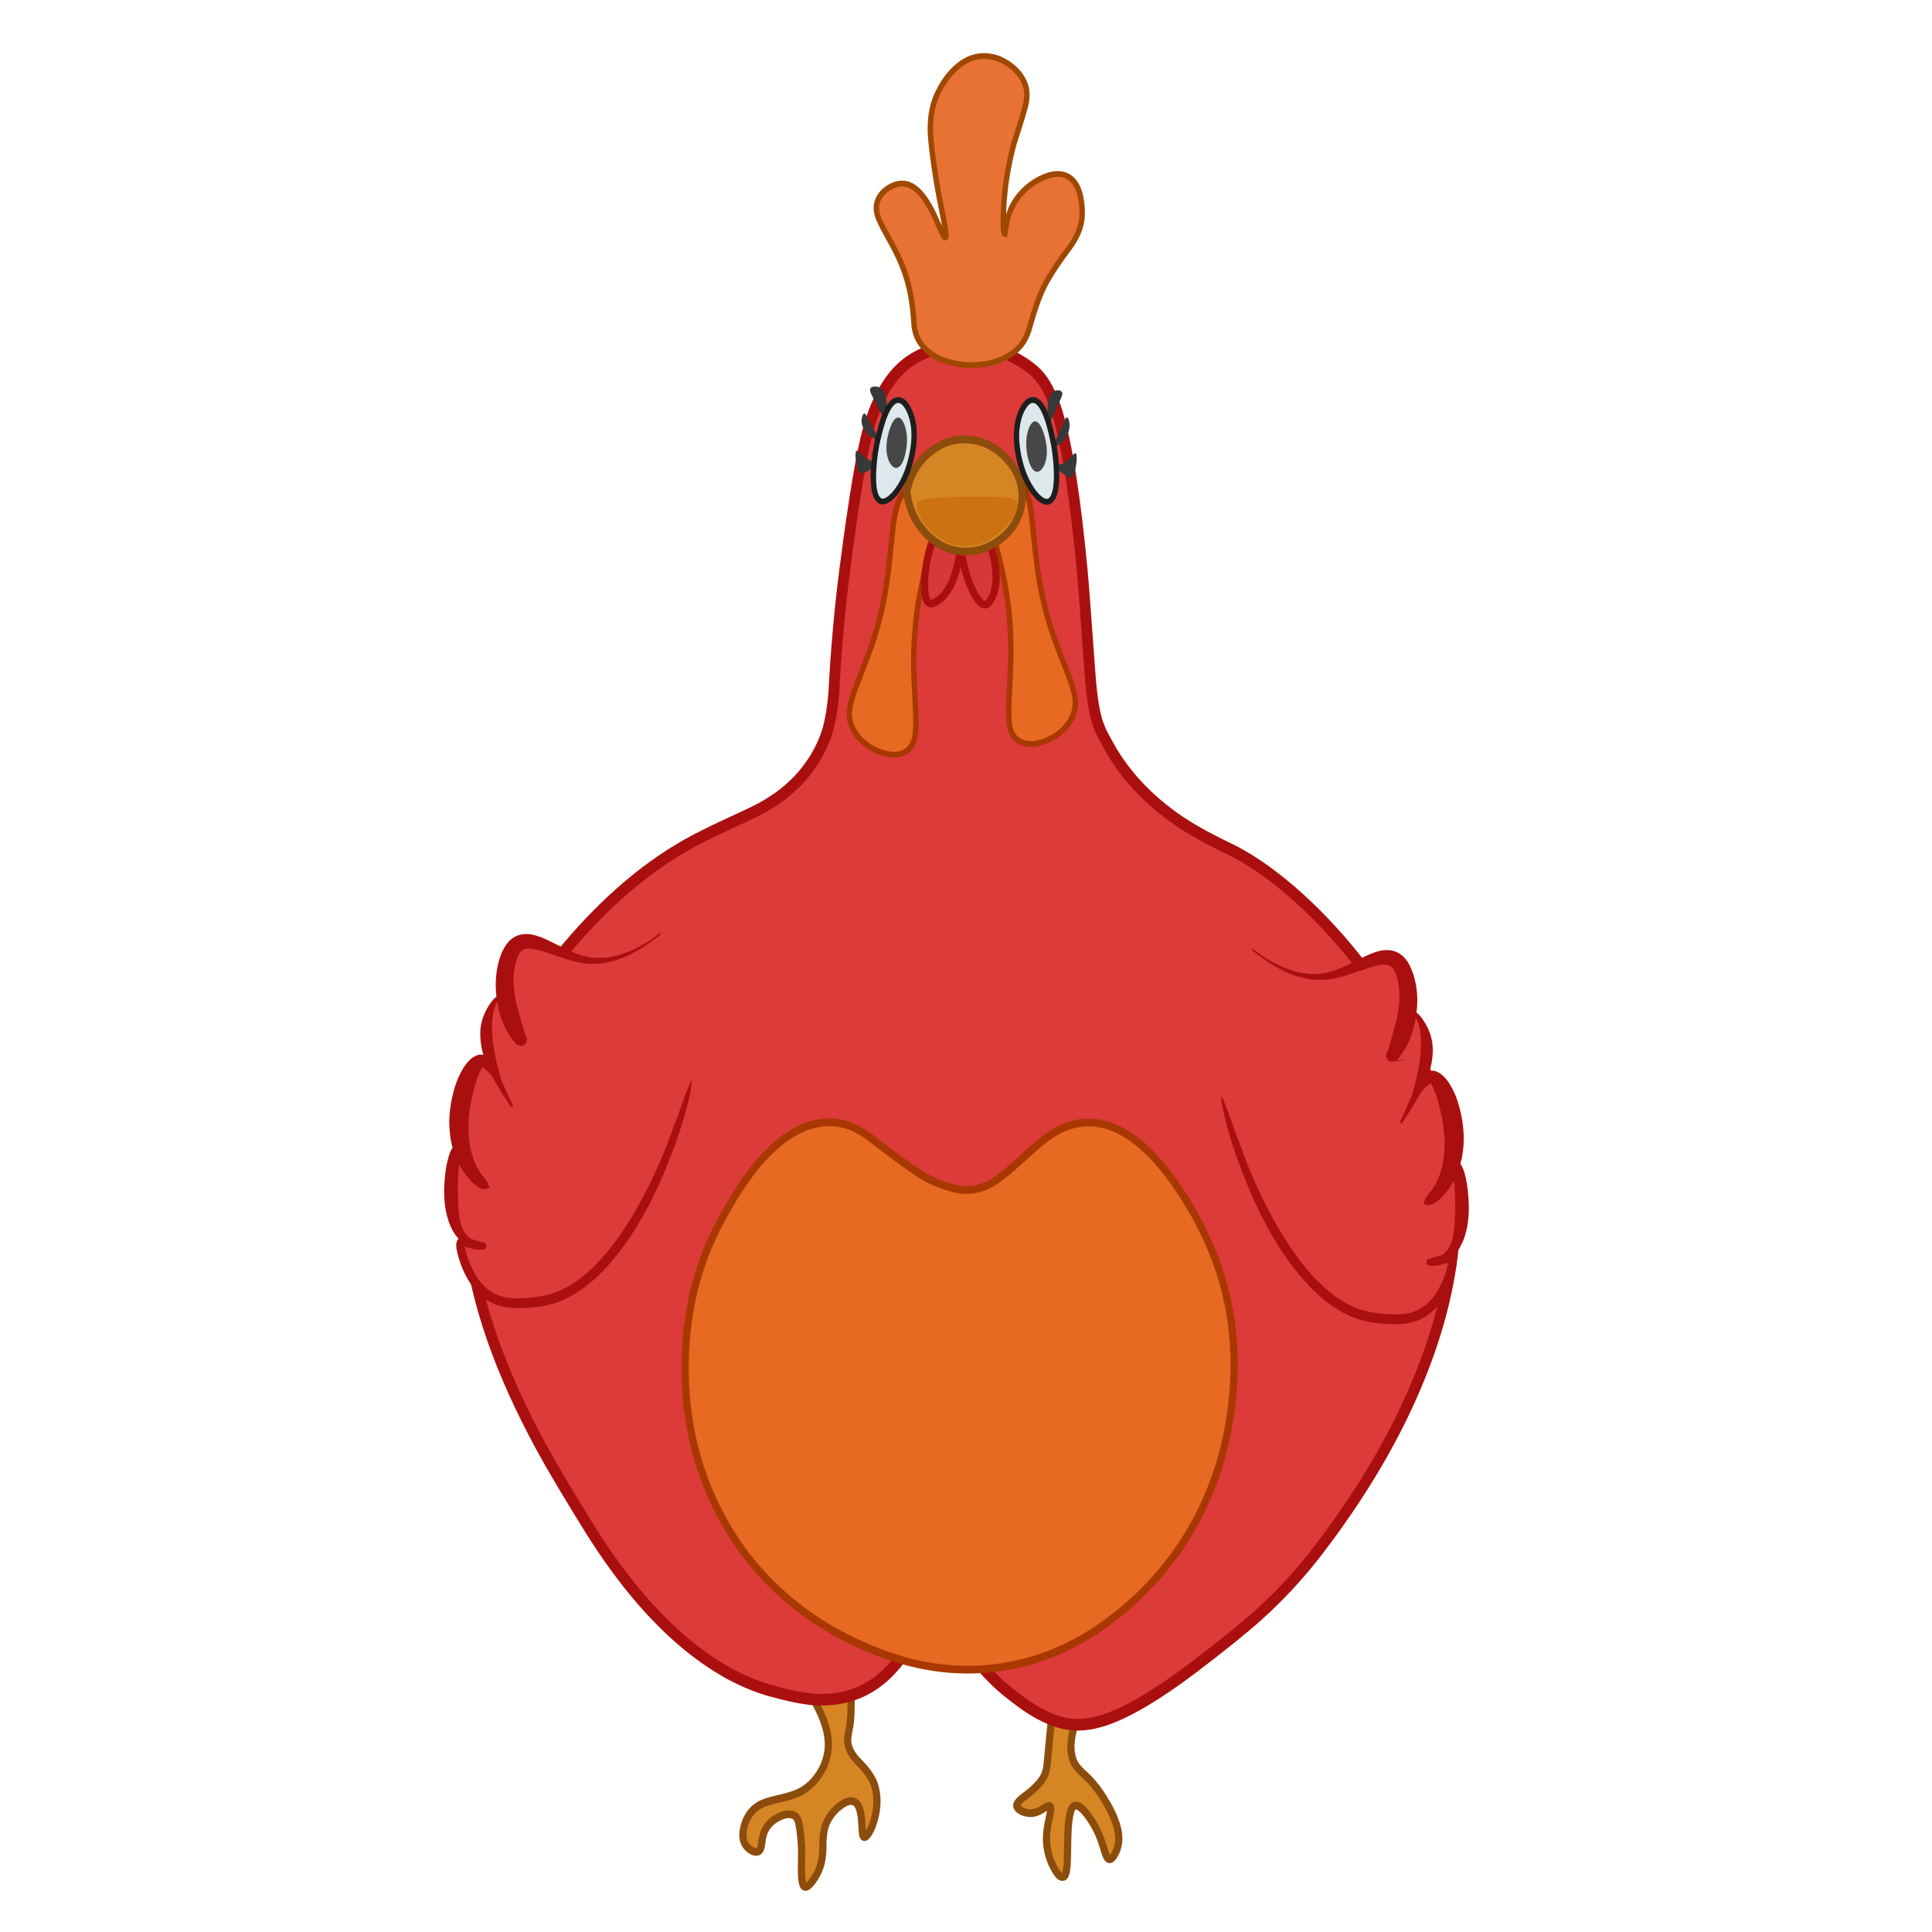 
<svg xmlns="http://www.w3.org/2000/svg" version="1.1" xmlns:xlink="http://www.w3.org/1999/xlink" preserveAspectRatio="none" x="0px" y="0px" width="1000px" height="1000px" viewBox="0 0 1000 1000">
<defs>
<g id="Symbol_2_0_Layer0_0_MEMBER_0_FILL">
<path fill="#D68525" stroke="none" d="
M 567.9 875.8
Q 569.4 870.95 567.25 868.65 565.25 866.55 561.2 866.65 557.3 866.75 554.4 868.65 551.6 870.45 550.25 875.65 548.75 881.4 547.05 898.05 546.2 906.35 545.45 913.95 544.9 917.65 543.35 920.1 540.45 924.65 533.6 929.35 528.25 932.95 528.65 934.8 529.05 936.4 531.5 937.5 533.6 938.4 536 938.5 539.35 938.6 543.1 936.3 546.3 934.35 547.05 934.8 548.1 935.45 546.75 940.9 544.9 948.2 545.2 953.2 545.6 960.05 549 966.25 552.15 972 554.4 971.55 556.1 971.25 556.6 965.6 556.85 962.9 556.95 953.35 557.2 935.5 560.85 934.6 563.4 934 567.65 939.05 571.2 943.25 573.85 948.6 575.4 951.65 577.5 958.2 578.8 962.25 580.1 962.35 581.4 962.45 582.85 960.2 584.15 958.2 584.85 955.6 587.45 946.25 576.85 930.6 571.7 922.95 565.75 918.1 561.2 914.4 559.9 910.9 556.4 901.65 563.6 885.95 567.3 877.8 567.9 875.8 Z"/>
</g>

<g id="Symbol_2_0_Layer0_1_MEMBER_0_FILL">
<path fill="#D68525" stroke="none" d="
M 436.45 886.6
Q 436.65 880.75 436.4 878.7 436.1 875.65 434.65 873.75 431.35 869.5 424.1 868.95 416.95 868.4 414.4 871.9 413.15 873.6 414.6 877.15 414.9 877.9 418.65 884.9 425.2 897.3 423.6 906.8 422.2 915.05 416.25 921.5 412.25 925.9 406.5 928.25 403.1 929.65 396.3 931.05 389.75 932.45 386.9 933.7 382.15 935.8 379.5 939.9 377.3 943.3 376.65 947.1 375.8 951.6 377.65 954.6 378.95 956.6 381.15 957.8 383.45 959 385 958.25 386.4 957.65 386.8 954.2 387.35 949.65 388.7 947.25 391.25 942.7 396.6 940.35 401.95 938 405.25 939.9 406.5 940.65 407.25 942.95 408.3 946.4 408.9 954.6 409.15 958.05 408.9 967.8 408.95 976 410.75 976.65 412.05 977.05 414.3 974.55 416.3 972.3 418 969.15 420.9 963.7 420.85 955.65 420.8 947.45 423 943.15 425.65 938 430.4 934.7 435.2 931.3 438.3 932.55 441.7 933.85 442.4 942.55 442.6 944.65 442.8 948.3 443.05 950.85 443.8 950.9 444.95 951 446.55 948.45 448.25 945.8 449.4 941.95 452.45 931.8 449.35 923.35 447.5 918.4 440.75 912.05 435 906.7 434.65 901.3 434.5 899.25 435.35 895.7 436.3 891.45 436.45 886.6 Z"/>
</g>

<g id="Symbol_2_0_Layer0_2_FILL">
<path fill="#DD3A3A" stroke="none" d="
M 767 585
Q 755.1 540.25 716.85 495.95 699.9 476.25 681.25 461.25 662.6 446.35 646 439 627.85 430.95 616.45 423.4 591.4 406.75 578.5 383.95 576.9 381.25 576.65 380.8 575 377.85 573.85 374.8 570.75 366.65 569.35 348.45 565.95 304.4 565 295.05 559.25 238.75 551.4 214.25 546.3 198.3 538 191.75 524.45 181.1 505.25 179.25 485.75 177.4 471 185.8 454.25 195.3 446.15 221.9 440.6 240.3 433 295.05 428.75 325.85 426.9 359.1 425.8 370.5 423.6 377.6 421.05 385.85 415.5 393.9 404.75 409.5 385.2 419 381.45 420.85 366.4 427.3 353.5 432.85 344.5 437.6 307.75 457.1 274.5 495.15 242.4 531.85 231 565.25 210.9 623.9 237.55 694.15 247.35 719.95 263.9 748.4 273.45 764.75 291 791 319.45 833.55 351.75 856 371.65 869.85 392 875.15 406.75 878.95 415.5 879.6 430.65 880.65 443 875.15 450.95 871.6 457.7 865.2 461.55 861.55 467.75 853.95 473.25 847.15 476.15 844.8 480.8 841.1 486 841.35 490.05 841.55 493.4 844.3 495.7 846.2 499.95 851.65 511.4 866.4 523 875.15 531.6 881.6 536.95 884.7 546.3 890.15 555 892 565.55 894.2 578.55 889.95 597.65 883.7 627 863 651.15 845.85 662.4 836.45 681.2 820.75 696.5 802.1 729.45 761.9 748.2 722.5 783.75 647.95 767 585 Z"/>
</g>

<g id="Symbol_2_0_Layer0_3_MEMBER_0_FILL">
<path fill="#E86921" stroke="none" d="
M 471 250
Q 466 253.35 463.35 258.85 461.15 263.5 460 271.45 459.75 273.1 458.1 288.05 456.85 299.85 455 309 452.3 322.45 447.5 335.3 446.1 339.1 440 353.65 436.3 362.35 435.7 366.9 434.9 372.95 438 378 442.5 385.35 451.7 388.85 460.9 392.35 467 389 471.05 386.7 472.1 380.9 472.9 376.6 472.35 366.5 471.45 350.65 471.35 345.55 471.2 331.35 473 318 475.45 299.45 485.2 269.6 488.6 259.2 489.15 255 489.95 249.1 487 247 484.15 244.95 478.95 246.35 474.85 247.4 471 250 Z"/>
</g>

<g id="Symbol_2_0_Layer0_4_MEMBER_0_FILL">
<path fill="#E86921" stroke="none" d="
M 517.8 240.8
Q 512.6 239.4 509.75 241.45 506.85 243.55 507.6 249.45 508.15 253.65 511.55 264.05 521.3 293.9 523.75 312.45 525.55 325.8 525.35 340.05 525.3 345.05 524.4 360.95 523.85 371.1 524.65 375.4 525.7 381.2 529.75 383.45 535.85 386.85 545.05 383.35 554.25 379.85 558.75 372.45 561.85 367.35 561.05 361.35 560.45 356.8 556.8 348.1 550.6 333.5 549.25 329.75 544.45 316.9 541.75 303.45 539.9 294.35 538.65 282.5 537 267.6 536.75 265.9 535.55 257.95 533.35 253.3 530.75 247.8 525.75 244.45 521.9 241.85 517.8 240.8 Z"/>
</g>

<g id="Symbol_2_0_Layer0_5_FILL">
<path fill="#E86921" stroke="none" d="
M 568 581
Q 557.7 581.1 547.5 587.35 542 590.75 530.6 600.55 520.25 609.5 514.15 612.6 504.65 617.4 495 615.4 485.15 613.35 477.25 609 468.8 604.4 448 589.4 442.3 585.25 437 583.2 430.65 580.8 424 580.9 404.25 581.15 385.05 602.05 374.75 613.3 364 632 344.45 665.85 344.25 707.25 344.05 750.2 365 786 381.2 813.75 408.55 833.05 423.6 843.7 442 851.4 457.7 857.85 471.15 860.85 494.75 866.05 518 863.2 556.8 858.4 589.85 831.65 607.55 817.35 620 800 643.8 766.55 648.45 724.85 653.1 683.15 637 647 628.7 628.4 616.1 611.9 592.35 580.7 568 581 Z"/>
</g>

<g id="Symbol_2_0_Layer0_6_FILL">
<path fill="#D63838" stroke="none" d="
M 482.25 312.2
Q 483.25 311.85 485 310.75 493.45 305.35 496.9 287.45 498.25 280.3 498.05 274.35 497.8 268.35 496 266.75 494.9 265.75 493 266.55 491.9 267.05 489.85 268.6 481.6 275 478.4 291.95 477.1 298.8 477.4 304.4 477.7 310.1 479.45 311.75 480.55 312.75 482.25 312.2 Z"/>
</g>

<g id="Symbol_2_0_Layer0_7_FILL">
<path fill="#D63838" stroke="none" d="
M 501.2 266.6
Q 500.4 267.6 499.4 269.9 495.05 279.45 500.15 295.9 502.2 302.55 505.05 307.4 507.95 312.25 510.3 312.9 511.7 313.25 513 312 513.65 311.3 514.75 309.45 519.7 300.7 514.4 283.3 512.3 276.3 509.3 271.15 506.3 265.95 503.95 265.35 502.45 265 501.2 266.6 Z"/>
</g>

<g id="Symbol_2_0_Layer0_8_MEMBER_0_FILL">
<path fill="#D68525" stroke="none" d="
M 467.5 254.5
Q 469.15 267.85 478.8 276.75 488.3 285.55 500.5 285.5 511.65 285.4 520.8 278.2 530.4 270.55 531.5 259.5 532.65 247.35 523.25 237.7 514.1 228.25 501.5 227.5 489.6 226.75 479.85 234.4 470.05 242.1 467.5 254.5 Z"/>
</g>

<g id="Symbol_2_0_Layer0_9_FILL">
<path fill="#373839" stroke="none" d="
M 551.65 240.2
Q 550.3 239.95 550.2 240.3 549.9 241.55 552.3 243.65 554.55 245.6 557.1 246.7 558.45 247.3 559.15 247.05 560 246.7 560.65 244.95 561.35 243 561.75 240 562.15 236.95 561.85 235.45 561.55 233.8 559.9 235.4 556.65 238.6 555.75 239.2 553.6 240.6 551.65 240.2 Z"/>
</g>

<g id="Symbol_2_0_Layer0_10_FILL">
<path fill="#373839" stroke="none" d="
M 558 220.1
Q 558 218.8 557.65 217.65 557.35 216.5 556.85 216.1 556.25 215.6 555.3 217.4 553.8 220.8 552.35 223.65 551.95 224.5 550.05 228.2 549.4 229.45 549.45 230 549.6 231.05 551.05 230.65 552.5 230.25 553.95 228.8 555.25 227.6 556.25 225.95 558.05 223.05 558 220.1 Z"/>
</g>

<g id="Symbol_2_0_Layer0_11_FILL">
<path fill="#373839" stroke="none" d="
M 451.35 238.6
Q 451.3 238.25 449.8 238.55 447.8 238.9 445.5 237.6 444.6 237.1 441.15 234.05 439.4 232.55 439.1 234.1 438.8 235.5 439.2 238.35 439.65 241.15 440.35 243 441 244.6 441.95 244.9 442.7 245.15 444.1 244.6 446.85 243.6 449.15 241.75 451.65 239.8 451.35 238.6 Z"/>
</g>

<g id="Symbol_2_0_Layer0_12_FILL">
<path fill="#373839" stroke="none" d="
M 451.2 226.35
Q 451.3 225.85 450.6 224.75 449.35 222.75 448.2 220.75 445.85 216.4 445.15 215.3 444.2 213.7 443.55 214.15 443.05 214.5 442.75 215.5 442.4 216.5 442.35 217.65 442.25 221.65 446.55 225.3 448.05 226.55 449.55 226.9 451.1 227.25 451.2 226.35 Z"/>
</g>

<g id="Symbol_2_0_Layer0_13_FILL">
<path fill="#373839" stroke="none" d="
M 456.35 209.7
Q 456.35 203.55 453.45 201.25 451.85 200 449.75 200.05 447.7 200.05 447.15 201.25 446.9 201.85 447.35 203.1 447.7 203.95 449 206.4 452.65 213.1 453.65 214.7 454.4 216.05 454.7 215.95 456.35 215.5 456.35 209.7 Z"/>
</g>

<g id="Symbol_2_0_Layer0_14_FILL">
<path fill="#373839" stroke="none" d="
M 548.3 203.2
Q 545.75 205.45 545.75 211.6 545.75 217.45 547.2 217.9 547.45 218 548.15 216.65 548.95 215.15 552.2 208.35 553.35 205.95 553.7 205.05 554.15 203.8 553.9 203.2 553.4 202 551.55 202 549.7 201.95 548.3 203.2 Z"/>
</g>

<g id="Symbol_2_0_Layer0_15_FILL">
<path fill="#CC7211" stroke="none" d="
M 474.05 266
Q 475.65 269.6 479.15 273.2 487.65 281.9 498.05 282.75 510 283.75 520.95 274.1 525.3 270.25 527.6 266.15 529.85 262.1 528.95 259.8 528.15 257.9 521.05 257.4 516.15 257.05 500.2 257.15 483.9 257.25 477.55 258.4 473.9 259.05 473.35 260.25 472.4 262.4 474.05 266 Z"/>
</g>

<g id="Symbol_2_0_Layer0_16_MEMBER_0_FILL">
<path fill="#DDE8EC" stroke="none" d="
M 544.95 215.1
Q 542.05 208 538.55 207.15 535.55 206.4 532.85 210.1 530.45 213.3 529.3 218.3 527.55 225.75 529.5 235.2 531.1 243.1 534.4 249.2 537.35 254.65 540.95 257.7 545.3 261.3 547.95 258.55 551.05 255.35 550.75 244.15 550.45 234.7 548.2 225.55 546.5 218.75 544.95 215.1 Z"/>
</g>

<g id="Symbol_2_0_Layer0_17_MEMBER_0_FILL">
<path fill="#DDE8EC" stroke="none" d="
M 461.85 207.15
Q 458.35 207.95 455.3 214.95 453.65 218.75 451.9 225.35 449.45 234.55 449 243.95 448.45 255.1 451.55 258.4 454.1 261.15 458.5 257.65 462.2 254.7 465.25 249.25 468.65 243.2 470.4 235.35 472.5 225.9 470.9 218.45 469.8 213.4 467.5 210.2 464.85 206.5 461.85 207.15 Z"/>
</g>

<g id="Symbol_2_0_Layer0_18_FILL">
<path fill="#474747" stroke="none" d="
M 544.05 225.6
Q 541.95 218.7 539.15 218.1 537.6 217.8 536.1 220.2 534.85 222.35 534.25 225.45 533.35 230.65 534.75 236.6 536.25 242.7 538.85 243.95 540.65 244.8 542.45 242.95 544.1 241.25 544.85 238.2 546.2 232.75 544.05 225.6 Z"/>
</g>

<g id="Symbol_2_0_Layer0_19_FILL">
<path fill="#474747" stroke="none" d="
M 462.35 216.15
Q 459.6 216.7 457.5 223.65 455.35 230.8 456.7 236.2 457.45 239.25 459.1 240.95 460.9 242.8 462.65 241.95 465.3 240.7 466.75 234.65 468.2 228.65 467.25 223.5 466.7 220.45 465.4 218.25 463.95 215.85 462.35 216.15 Z"/>
</g>

<g id="Symbol_2_0_Layer0_20_FILL">
<path fill="#E87134" stroke="none" d="
M 510 29
Q 500.4 29.2 492.35 37.4 488.05 41.8 485 47.6 480.4 56 480.6 67.5 480.75 75.15 484 94.1 484.8 98.8 488.05 114.05 489.9 122.65 489 122.95 488.35 123.15 486.4 119.05 482.8 111.5 481.85 109.7 474.3 95.75 466 95.05 462.1 94.7 458.1 96.85 454.05 98.95 452 102.45 449.65 106.4 451.15 111.3 452.15 114.5 456.45 121.65 461.65 130.3 464 135.4 468.25 144.7 470 154.55 471.05 160.55 471.6 168.7 472.45 174.7 476 178.75 484.2 188.1 502 189 517.95 189.3 528 181.55 533.4 177.35 535.75 169.55 539.7 156.4 543 149.9 547.25 141.4 557.65 128.55 564.55 120 565 111.75 565.15 106.6 564.25 102.45 562.45 94 557 91.3 551.05 88.35 542.25 92.3 534.25 95.9 529 102.45 524.75 107.8 523.1 115.05 522.3 118.65 522 121.05 520.7 120.9 521.35 107.5 522.2 91.2 527 74.55 531.9 60.35 533.25 55.6 535.4 48.25 533 42.95 530.2 36.95 523.75 32.95 517.15 28.85 510 29 Z"/>
</g>

<g id="Symbol_2_0_Layer0_21_MEMBER_0_FILL">
<path fill="#DD3A3A" stroke="none" d="
M 714.95 501.2
Q 707.2 504.2 702.05 505.1 682.65 508.45 659.75 491.6
L 642.2 566.85
Q 654.25 608.9 672.6 638 683.9 655.95 696.25 666.85 706.55 675.95 717.1 679.65 723.3 681.85 732.1 682.55 743.6 683.45 750 681.35 760.65 677.85 766.85 665.55 768.5 662.25 769.8 658.3 771.4 653.3 770.75 651.65 770.45 650.85 769.2 651.05 769.15 651.05 764.35 652.2 758.25 653.7 758.15 653.25 758.15 653.2 760 653 762.4 652.75 764.4 652 771.3 649.35 774.1 640.9 776.9 632.4 776 618.85 775.2 606.2 772.7 603.9 771.8 603.1 770.4 605.3 768.946 607.837 767.6 609.85 771.907 601.225 771.8 589.55 771.7 579.9 768.15 569.9 764.65 559.9 760.65 557.95 758.55 556.85 756.15 559.05 754.572 560.48 750.8 565.8 758.377 548.777 756.1 536.85 755.2 532.15 753 528.3 750.75 524.4 748.8 524.35 748 524.3 747.25 526.15 745.5 530.05 743.7 533.1 743.645 533.196 743.6 533.3 747.652 520.849 745.8 510.2 745.1 506 743.6 502.6 741.1 497.1 736.55 495.9 732.85 494.95 726.75 496.8 724.95 497.35 714.95 501.2 Z"/>
</g>

<g id="Symbol_2_0_Layer0_21_MEMBER_1_FILL">
<path fill="#AA0F0F" stroke="none" d="
M 738.75 492.4
Q 735.75 491.45 732 491.9 729.3 492.3 726.3 493.4 723.05 494.55 716.55 497.6 711.15 500.25 707.25 501.6 701.85 503.6 697.65 503.9 692.5 504.45 687.7 503.65 682.95 502.95 677.9 501.05 673.75 499.55 668.65 496.75 665.45 495.05 660 491.25
L 659.5 491.9
Q 664.7 495.7 668.05 497.75 668.6 498.1 672.55 500.35 675.65 501.95 677.25 502.65 687.8 507.35 697.8 507.2 702.55 507.2 708.5 505.75 711.5 505 718.6 502.75 725.6 500.5 728.2 499.9 733.55 498.65 736.05 499.95 737.2 500.5 738.2 501.9 739.1 503.15 739.85 505.3 740.4 507 740.85 509.6 741.25 511.7 741.35 514.1 741.75 522.05 738.5 532.4 736.55 539 735.7 541.6
L 734.9 543.85 734.9 543.9 734.7 544.15 734.3 544.9 734.1 545.55
Q 733.95 546.35 734.05 546.85 734.05 547.35 734.45 548.15 735.35 549.8 738.7 549.35 751.7 547.55 740 548.75
L 742.8 545.4
Q 746.15 540.9 748.1 535.65 749.601 531.564 750.45 526.7 751.364 528.051 752.15 530.45 752.85 532.9 753.15 535.2 753.55 538.9 753.2 544.55 752.85 549.1 751.75 554.05 750.75 558.95 749.35 563.75 748.708 565.857 748 567.8
L 747.15 569.45
Q 743.7 576.5 742.6 578.85
L 742 580 741.75 580.65
Q 741.95 580.55 741.6 580.85 741.5 581.3 742.8 581.35
L 742.9 581.25 747.65 574.4
Q 751.4 568.85 753.3 565.45 753.357 565.35 753.4 565.25 754.86 563.733 755.75 562.95
L 757.55 561.45
Q 758.6 560.75 759.05 560.75 759.15 560.7 759.25 560.75 759.3 560.8 759.25 560.85
L 759.05 561.05
Q 759 561.2 759.55 561.9 760.25 563.05 761.25 565.5 762.05 567.45 762.75 569.8 764.5 575.7 765.15 578.95
L 766.4 588.25
Q 766.9 598.7 764.35 606.5 762.8 611.25 760.3 614.7 759.25 616.3 757.35 618.2 756.5 619.25 756 620.2
L 754.95 622.45 754.9 622.55 754.9 622.6
Q 754.9 622.75 754.75 622.6 754.6 622.75 754.65 622.9
L 754.9 623.15 755.4 623.4 756.35 623.7
Q 757.15 623.85 758.05 623.75 759.5 623.6 760.95 622.85 763.05 621.5 765.45 619.2 769.064 615.631 771.65 611.05 771.691 611.133 771.7 611.2 772 613.45 772.15 615.8 772.5 619.95 772.4 625.1 772.3 630.5 772 634.25 771.55 639.7 770.35 642.85 768.8 647.15 765.4 649.4 765.207 649.531 765 649.65 764.151 649.864 763.55 650 762 650.35 761.25 650.6
L 758.65 651.45 757.9 651.45 757.5 651.6
Q 757.25 651.7 757 651.9 756.55 652.3 756.4 653.2 756.45 654.45 757.45 654.9
L 758.35 655.15 759.6 655.2
Q 761 655.3 762.2 655.05 763.05 654.95 764.65 654.55
L 768.45 653.6 768.45 653.9
Q 768.2 655.6 767.3 658.2 766.45 660.7 765.6 662.5
L 763.5 666.6
Q 758.55 675.4 750.7 678.4 746.95 679.95 742 680.25 738.65 680.45 732.7 680 726.75 679.55 723.4 678.75 718.95 677.8 714.65 675.9 706.7 672.45 699.05 665.85 692.45 660.3 685.9 652.25 680.35 645.45 674.75 636.7 664.45 620.35 656.9 602.7
L 649.7 584.8
Q 647.4 578.75 646.25 575.75 644.15 570.45 642.2 566.85 642.5 571.25 643.8 576.55 644.5 579.5 646.4 585.95 649.1 594.6 653.05 604.3 661.25 624.6 670.5 639.4 676.3 648.55 681.95 655.45 688.95 664.05 695.7 669.75 704.05 676.85 712.6 680.65 717.3 682.65 722.3 683.8 726.5 684.75 732.3 685.1 738.5 685.6 742.35 685.3 748.1 684.9 752.55 683.05 757.6 681 761.4 677.25 764.95 673.8 767.7 669 768.15 668.3 768.95 666.75
L 770 664.45
Q 770.95 662.25 771.8 659.7 772.8 656.75 773.1 654.6 773.25 653.95 773.25 653.1 773.25 652 773.05 651.25 772.85 650.4 772.35 649.8 772.187 649.59 772 649.4 773.78 647.658 775.2 645.3 776.65 642.85 777.55 640.4 778.5 637.7 779 635.3 780.8 626.55 779.25 615.05 778.75 611.8 778.35 610 777.65 606.95 776.7 604.8
L 776 603.4 775.45 602.55
Q 775.377 602.464 775.3 602.35 775.736 600.889 776.15 599.15 777.3 593.3 777.1 587.8 777.1 585.55 776.65 582.2 776.2 578.95 775.65 576.7 774.15 570.35 772.15 566.1 771 563.65 769.3 561.05 768.3 559.6 767.4 558.6 766.25 557.3 765 556.3 762.95 554.8 761.15 554.35 759.75 554 758.45 554.3 758.33 554.323 758.2 554.35 759.688 549.529 759.9 544.95 760.2 539.05 757.95 533.85 756.8 531.15 755.25 528.95 753.5 526.25 751.6 524.65 751.216 524.369 750.85 524.15 751.67 518.577 751.1 513.35 750.85 510.65 750.1 507.6 749.4 504.65 748.2 502 746.85 498.8 744.85 496.45 742.25 493.5 738.75 492.4 Z"/>
</g>

<g id="Symbol_2_0_Layer0_22_MEMBER_0_FILL">
<path fill="#DD3A3A" stroke="none" d="
M 275.3 492.9
Q 265.35 489.05 263.55 488.5 257.45 486.65 253.75 487.6 249.2 488.8 246.7 494.3 245.2 497.6 244.5 501.9 242.649 512.545 246.7 525 246.654 524.892 246.6 524.8 244.85 521.85 243.05 517.8 242.25 516 241.45 516.05 239.55 516.1 237.3 520 235.1 523.85 234.2 528.5 231.874 540.476 239.5 557.5 235.678 552.13 234.15 550.75 231.75 548.55 229.6 549.6 225.6 551.6 222.1 561.6 218.6 571.65 218.5 581.25 218.396 592.552 222.4 601 220.598 598.065 219.9 597 218.5 594.75 217.6 595.6 215.1 597.9 214.3 610.55 213.4 624.1 216.2 632.6 219 641.05 225.9 643.7 227.012 644.125 228.05 644.4 227.095 644.189 225.9 643.9 221.15 642.75 221.1 642.75 219.85 642.55 219.55 643.35 218.9 645 220.55 650 221.8 653.95 223.45 657.25 229.65 669.55 240.25 673 246.65 675.1 258.15 674.2 266.9 673.55 273.2 671.35 283.7 667.65 294 658.55 306.25 647.85 317.7 629.65 336.05 600.6 348.1 558.55
L 330.55 483.25
Q 307.75 500.05 288.2 496.8 283.05 495.9 275.3 492.9 Z"/>
</g>

<g id="Symbol_2_0_Layer0_22_MEMBER_1_FILL">
<path fill="#AA0F0F" stroke="none" d="
M 255.35 535.5
Q 255.363 535.536 255.35 535.55
L 255.4 535.6 255.5 535.7
Q 256.188 535.772 255.7 535.55 255.528 535.479 255.3 535.4
L 255.35 535.5
M 252.1 493.6
Q 253.15 492.2 254.25 491.65 256.65 490.35 262.1 491.6 264.7 492.2 271.7 494.45 278.85 496.7 281.8 497.45 287.7 498.9 292.45 498.9 302.55 499.05 313 494.35 314.6 493.65 317.7 492.05 320.95 490.25 322.2 489.45 325.6 487.4 330.8 483.6
L 330.3 482.95
Q 324.85 486.75 321.65 488.45 316.65 491.2 312.35 492.75 307.1 494.65 302.6 495.35 297.8 496.15 292.65 495.6 288.25 495.2 283.05 493.3 280.1 492.25 273.75 489.3 266.8 486.05 264 485.05 260.7 483.95 258.3 483.6 254.55 483.15 251.5 484.1 247.95 485.25 245.45 488.15 243.65 490.25 242.05 493.7 240.9 496.45 240.2 499.3 239.55 501.85 239.2 505.05 238.676 510.193 239.35 515.85 239.071 516.072 238.7 516.35 236.9 517.85 235 520.65 233.45 522.95 232.35 525.55 230.1 530.6 230.4 536.65 230.612 541.225 232.1 546.05 231.969 546.018 231.85 546 230.55 545.7 229.1 546.05 227.45 546.45 225.3 547.95 224 549.05 222.9 550.3 221.7 551.7 221 552.75 219.3 555.35 218.15 557.8 216.1 562.15 214.65 568.4 214.1 570.65 213.65 573.9 213.2 577.15 213.15 579.5 213 585.1 214.15 590.85 214.458 592.327 214.95 594.05 214.908 594.159 214.85 594.25
L 214.3 595.05 213.55 596.5
Q 212.7 598.6 211.95 601.7 211.4 603.9 211 606.75 209.45 618.3 211.3 627 211.8 629.45 212.75 632.05 213.7 634.7 215.05 637 216.499 639.377 218.25 641.1 218.104 641.296 217.95 641.5 217.6 641.95 217.2 642.95 216.95 643.85 217.05 644.8
L 217.15 646.3
Q 217.5 648.5 218.5 651.4 219.3 653.9 220.3 656.15 220.85 657.5 221.35 658.45
L 222.55 660.7
Q 225.2 665.35 228.85 668.95 232.75 672.7 237.75 674.75 242.15 676.6 247.95 677 251.8 677.3 258 676.8 263.8 676.45 268 675.5 273.15 674.35 277.65 672.3 286 668.7 294.6 661.45 301.5 655.6 308.35 647.15 314.25 639.9 319.8 631.1 329.05 616.3 337.25 596 341.2 586.2 343.9 577.6 345.8 571.25 346.55 568.25 347.8 562.95 348.1 558.55 346.15 562.2 344.05 567.45 342.85 570.45 340.6 576.5
L 333.4 594.4
Q 325.6 612.4 315.55 628.4 310.15 636.85 304.4 643.9 297.65 652.15 291.25 657.55 283.45 664.2 275.6 667.6 271.45 669.45 266.85 670.45 263.75 671.15 257.6 671.7 251.6 672.15 248.3 671.95 243.35 671.65 239.6 670.1 231.8 667.1 226.75 658.3
L 224.7 654.2
Q 223.85 652.4 223 649.9 222.1 647.3 221.85 645.6
L 221.8 645.3 225.65 646.25
Q 226.45 646.4 228.05 646.75 229.75 646.95 230.7 646.9
L 231.9 646.85 232.85 646.6
Q 233.15 646.45 233.4 646.2 233.85 645.7 233.85 644.9 233.75 644 233.3 643.6 232.85 643.4 232.8 643.3
L 232.4 643.15 231.65 643.15 229.05 642.3
Q 227.5 641.9 226.75 641.7 225.926 641.48 225.2 641.3 225.044 641.198 224.9 641.1 221.5 638.85 219.95 634.55 218.75 631.4 218.3 625.95 218 622.2 217.9 616.75 217.8 611.8 218.1 607.5 218.1 607.2 218.55 602.9 218.563 602.797 218.55 602.7 221.208 607.303 224.85 610.9 227 613.05 229.35 614.55 230.8 615.3 232.25 615.45 233.15 615.55 233.95 615.4
L 234.9 615.1
Q 235.2 615 235.35 614.85
L 235.6 614.6
Q 235.7 614.45 235.55 614.3 235.4 614.45 235.4 614.3
L 235.35 614.25
Q 235.466 614.274 235.55 614.3 235.447 614.22 235.35 614.15
L 234.3 611.9
Q 233.85 610.95 232.95 609.9 231.15 608.1 230 606.4 227.5 602.95 225.95 598.2 223.4 590.4 223.9 579.95
L 224.35 575.35
Q 224.55 573.75 225.15 570.65 225.8 567.4 227.55 561.5 228.25 559.15 229.05 557.2 229.8 555.1 230.75 553.6 231.3 552.85 231.25 552.75
L 231.05 552.55
Q 231 552.5 231.05 552.45 231.1 552.4 231.2 552.45 231.7 552.45 232.75 553.15 233.35 553.55 234.55 554.65 235.019 555.08 236.95 557.05 236.976 557.107 237 557.15 238.65 560.05 242.6 566.1
L 247.25 572.8 247.4 572.95 247.45 573.05
Q 248.8 572.95 248.65 572.55 248.6 572.35 248.55 572.35
L 242.25 559.5
Q 241.61 557.6 240.95 555.45 239.4 550.05 238.5 545.75 237.45 540.6 237.1 536.25 236.7 531.05 237.15 526.9 237.5 524.2 238.15 522.15 238.933 519.761 239.75 518.4 240.719 523.561 242.15 527.35 244.1 532.45 247.5 537.1
L 249.9 540.05 250 540.2 250.25 540.45
Q 254.4 542.45 255.8 539.85 256.1 539.4 256.25 538.55 256.35 538.05 256.2 537.25
L 256 536.6 255.6 535.85 255.5 535.7
Q 255.463 535.72 255.4 535.7 255.484 535.9 255.45 535.9
L 255.45 535.85 255.3 535.7
Q 255.364 535.707 255.4 535.7 255.404 535.654 255.35 535.55
L 255.25 535.4
Q 255.287 535.41 255.3 535.4
L 254.6 533.3
Q 254.15 531.85 251.8 524.1 248.55 514.05 248.9 505.8 249.05 503.35 249.4 501.3 250 498.45 250.45 497 251.15 494.95 252.1 493.6 Z"/>
</g>

<path id="Symbol_2_0_Layer0_0_MEMBER_1_1_STROKES" stroke="#8C4C0C" stroke-width="4" stroke-linejoin="miter" stroke-linecap="butt" stroke-miterlimit="10" fill="none" d="
M 547.05 898.05
Q 546.2 906.35 545.45 913.95 544.9 917.65 543.35 920.1 540.45 924.65 533.6 929.35 528.25 932.95 528.65 934.8 529.05 936.4 531.5 937.5 533.6 938.4 536 938.5 539.35 938.6 543.1 936.3 546.3 934.35 547.05 934.8 548.1 935.45 546.75 940.9 544.9 948.2 545.2 953.2 545.6 960.05 549 966.25 552.15 972 554.4 971.55 556.1 971.25 556.6 965.6 556.85 962.9 556.95 953.35 557.2 935.5 560.85 934.6 563.4 934 567.65 939.05 571.2 943.25 573.85 948.6 575.4 951.65 577.5 958.2 578.8 962.25 580.1 962.35 581.4 962.45 582.85 960.2 584.15 958.2 584.85 955.6 587.45 946.25 576.85 930.6 571.7 922.95 565.75 918.1 561.2 914.4 559.9 910.9 556.4 901.65 563.6 885.95 567.3 877.8 567.9 875.8 569.4 870.95 567.25 868.65 565.25 866.55 561.2 866.65 557.3 866.75 554.4 868.65 551.6 870.45 550.25 875.65 548.75 881.4 547.05 898.05 Z"/>

<path id="Symbol_2_0_Layer0_1_MEMBER_1_1_STROKES" stroke="#8C4C0C" stroke-width="4" stroke-linejoin="miter" stroke-linecap="butt" stroke-miterlimit="10" fill="none" d="
M 377.65 954.6
Q 375.8 951.6 376.65 947.1 377.3 943.3 379.5 939.9 382.15 935.8 386.9 933.7 389.75 932.45 396.3 931.05 403.1 929.65 406.5 928.25 412.25 925.9 416.25 921.5 422.2 915.05 423.6 906.8 425.2 897.3 418.65 884.9 414.9 877.9 414.6 877.15 413.15 873.6 414.4 871.9 416.95 868.4 424.1 868.95 431.35 869.5 434.65 873.75 436.1 875.65 436.4 878.7 436.65 880.75 436.45 886.6 436.3 891.45 435.35 895.7 434.5 899.25 434.65 901.3 435 906.7 440.75 912.05 447.5 918.4 449.35 923.35 452.45 931.8 449.4 941.95 448.25 945.8 446.55 948.45 444.95 951 443.8 950.9 443.05 950.85 442.8 948.3 442.6 944.65 442.4 942.55 441.7 933.85 438.3 932.55 435.2 931.3 430.4 934.7 425.65 938 423 943.15 420.8 947.45 420.85 955.65 420.9 963.7 418 969.15 416.3 972.3 414.3 974.55 412.05 977.05 410.75 976.65 408.95 976 408.9 967.8 409.15 958.05 408.9 954.6 408.3 946.4 407.25 942.95 406.5 940.65 405.25 939.9 401.95 938 396.6 940.35 391.25 942.7 388.7 947.25 387.35 949.65 386.8 954.2 386.4 957.65 385 958.25 383.45 959 381.15 957.8 378.95 956.6 377.65 954.6 Z"/>

<path id="Symbol_2_0_Layer0_2_1_STROKES" stroke="#AA0F0F" stroke-width="6" stroke-linejoin="miter" stroke-linecap="butt" stroke-miterlimit="10" fill="none" d="
M 392 875.15
Q 371.65 869.85 351.75 856 319.45 833.55 291 791 273.45 764.75 263.9 748.4 247.35 719.95 237.55 694.15 210.9 623.9 231 565.25 242.4 531.85 274.5 495.15 307.75 457.1 344.5 437.6 353.5 432.85 366.4 427.3 381.45 420.85 385.2 419 404.75 409.5 415.5 393.9 421.05 385.85 423.6 377.6 425.8 370.5 426.9 359.1 428.75 325.85 433 295.05 440.6 240.3 446.15 221.9 454.25 195.3 471 185.8 485.75 177.4 505.25 179.25 524.45 181.1 538 191.75 546.3 198.3 551.4 214.25 559.25 238.75 565 295.05 565.95 304.4 569.35 348.45 570.75 366.65 573.85 374.8 575 377.85 576.65 380.8 576.9 381.25 578.5 383.95 591.4 406.75 616.45 423.4 627.85 430.95 646 439 662.6 446.35 681.25 461.25 699.9 476.25 716.85 495.95 755.1 540.25 767 585 783.75 647.95 748.2 722.5 729.45 761.9 696.5 802.1 681.2 820.75 662.4 836.45 651.15 845.85 627 863 597.65 883.7 578.55 889.95 565.55 894.2 555 892 546.3 890.15 536.95 884.7 531.6 881.6 523 875.15 511.4 866.4 499.95 851.65 495.7 846.2 493.4 844.3 490.05 841.55 486 841.35 480.8 841.1 476.15 844.8 473.25 847.15 467.75 853.95 461.55 861.55 457.7 865.2 450.95 871.6 443 875.15 430.65 880.65 415.5 879.6 406.75 878.95 392 875.15 Z"/>

<path id="Symbol_2_0_Layer0_3_MEMBER_1_1_STROKES" stroke="#A83800" stroke-width="3" stroke-linejoin="miter" stroke-linecap="butt" stroke-miterlimit="10" fill="none" d="
M 438 378
Q 434.9 372.95 435.7 366.9 436.3 362.35 440 353.65 446.1 339.1 447.5 335.3 452.3 322.45 455 309 456.85 299.85 458.1 288.05 459.75 273.1 460 271.45 461.15 263.5 463.35 258.85 466 253.35 471 250 474.85 247.4 478.95 246.35 484.15 244.95 487 247 489.95 249.1 489.15 255 488.6 259.2 485.2 269.6 475.45 299.45 473 318 471.2 331.35 471.35 345.55 471.45 350.65 472.35 366.5 472.9 376.6 472.1 380.9 471.05 386.7 467 389 460.9 392.35 451.7 388.85 442.5 385.35 438 378 Z"/>

<path id="Symbol_2_0_Layer0_4_MEMBER_1_1_STROKES" stroke="#A83800" stroke-width="3" stroke-linejoin="miter" stroke-linecap="butt" stroke-miterlimit="10" fill="none" d="
M 558.75 372.45
Q 561.85 367.35 561.05 361.35 560.45 356.8 556.8 348.1 550.6 333.5 549.25 329.75 544.45 316.9 541.75 303.45 539.9 294.35 538.65 282.5 537 267.6 536.75 265.9 535.55 257.95 533.35 253.3 530.75 247.8 525.75 244.45 521.9 241.85 517.8 240.8 512.6 239.4 509.75 241.45 506.85 243.55 507.6 249.45 508.15 253.65 511.55 264.05 521.3 293.9 523.75 312.45 525.55 325.8 525.35 340.05 525.3 345.05 524.4 360.95 523.85 371.1 524.65 375.4 525.7 381.2 529.75 383.45 535.85 386.85 545.05 383.35 554.25 379.85 558.75 372.45 Z"/>

<path id="Symbol_2_0_Layer0_5_1_STROKES" stroke="#A83800" stroke-width="4" stroke-linejoin="miter" stroke-linecap="butt" stroke-miterlimit="10" fill="none" d="
M 442 851.4
Q 423.6 843.7 408.55 833.05 381.2 813.75 365 786 344.05 750.2 344.25 707.25 344.45 665.85 364 632 374.75 613.3 385.05 602.05 404.25 581.15 424 580.9 430.65 580.8 437 583.2 442.3 585.25 448 589.4 468.8 604.4 477.25 609 485.15 613.35 495 615.4 504.65 617.4 514.15 612.6 520.25 609.5 530.6 600.55 542 590.75 547.5 587.35 557.7 581.1 568 581 592.35 580.7 616.1 611.9 628.7 628.4 637 647 653.1 683.15 648.45 724.85 643.8 766.55 620 800 607.55 817.35 589.85 831.65 556.8 858.4 518 863.2 494.75 866.05 471.15 860.85 457.7 857.85 442 851.4 Z"/>

<path id="Symbol_2_0_Layer0_6_1_STROKES" stroke="#AA0F0F" stroke-width="4" stroke-linejoin="miter" stroke-linecap="butt" stroke-miterlimit="10" fill="none" d="
M 489.85 268.6
Q 481.6 275 478.4 291.95 477.1 298.8 477.4 304.4 477.7 310.1 479.45 311.75 480.55 312.75 482.25 312.2 483.25 311.85 485 310.75 493.45 305.35 496.9 287.45 498.25 280.3 498.05 274.35 497.8 268.35 496 266.75 494.9 265.75 493 266.55 491.9 267.05 489.85 268.6 Z"/>

<path id="Symbol_2_0_Layer0_7_1_STROKES" stroke="#AA0F0F" stroke-width="4" stroke-linejoin="miter" stroke-linecap="butt" stroke-miterlimit="10" fill="none" d="
M 499.4 269.9
Q 495.05 279.45 500.15 295.9 502.2 302.55 505.05 307.4 507.95 312.25 510.3 312.9 511.7 313.25 513 312 513.65 311.3 514.75 309.45 519.7 300.7 514.4 283.3 512.3 276.3 509.3 271.15 506.3 265.95 503.95 265.35 502.45 265 501.2 266.6 500.4 267.6 499.4 269.9 Z"/>

<path id="Symbol_2_0_Layer0_8_MEMBER_1_1_STROKES" stroke="#8C4C0C" stroke-width="4" stroke-linejoin="miter" stroke-linecap="butt" stroke-miterlimit="10" fill="none" d="
M 467.5 254.5
Q 470.05 242.1 479.85 234.4 489.6 226.75 501.5 227.5 514.1 228.25 523.25 237.7 532.65 247.35 531.5 259.5 530.4 270.55 520.8 278.2 511.65 285.4 500.5 285.5 488.3 285.55 478.8 276.75 469.15 267.85 467.5 254.5 Z"/>

<path id="Symbol_2_0_Layer0_16_MEMBER_1_1_STROKES" stroke="#1E1E1E" stroke-width="3" stroke-linejoin="miter" stroke-linecap="butt" stroke-miterlimit="10" fill="none" d="
M 538.55 207.15
Q 535.55 206.4 532.85 210.1 530.45 213.3 529.3 218.3 527.55 225.75 529.5 235.2 531.1 243.1 534.4 249.2 537.35 254.65 540.95 257.7 545.3 261.3 547.95 258.55 551.05 255.35 550.75 244.15 550.45 234.7 548.2 225.55 546.5 218.75 544.95 215.1 542.05 208 538.55 207.15 Z"/>

<path id="Symbol_2_0_Layer0_17_MEMBER_1_1_STROKES" stroke="#1E1E1E" stroke-width="3" stroke-linejoin="miter" stroke-linecap="butt" stroke-miterlimit="10" fill="none" d="
M 461.85 207.15
Q 464.85 206.5 467.5 210.2 469.8 213.4 470.9 218.45 472.5 225.9 470.4 235.35 468.65 243.2 465.25 249.25 462.2 254.7 458.5 257.65 454.1 261.15 451.55 258.4 448.45 255.1 449 243.95 449.45 234.55 451.9 225.35 453.65 218.75 455.3 214.95 458.35 207.95 461.85 207.15 Z"/>

<path id="Symbol_2_0_Layer0_20_1_STROKES" stroke="#9E4802" stroke-width="3" stroke-linejoin="miter" stroke-linecap="butt" stroke-miterlimit="10" fill="none" d="
M 476 178.75
Q 484.2 188.1 502 189 517.95 189.3 528 181.55 533.4 177.35 535.75 169.55 539.7 156.4 543 149.9 547.25 141.4 557.65 128.55 564.55 120 565 111.75 565.15 106.6 564.25 102.45 562.45 94 557 91.3 551.05 88.35 542.25 92.3 534.25 95.9 529 102.45 524.75 107.8 523.1 115.05 522.3 118.65 522 121.05 520.7 120.9 521.35 107.5 522.2 91.2 527 74.55 531.9 60.35 533.25 55.6 535.4 48.25 533 42.95 530.2 36.95 523.75 32.95 517.15 28.85 510 29 500.4 29.2 492.35 37.4 488.05 41.8 485 47.6 480.4 56 480.6 67.5 480.75 75.15 484 94.1 484.8 98.8 488.05 114.05 489.9 122.65 489 122.95 488.35 123.15 486.4 119.05 482.8 111.5 481.85 109.7 474.3 95.75 466 95.05 462.1 94.7 458.1 96.85 454.05 98.95 452 102.45 449.65 106.4 451.15 111.3 452.15 114.5 456.45 121.65 461.65 130.3 464 135.4 468.25 144.7 470 154.55 471.05 160.55 471.6 168.7 472.45 174.7 476 178.75 Z"/>
</defs>

<g transform="matrix( 0.931, 0, 0, 1, 229.9,29) ">
<g transform="matrix( 1, 0, 0, 1, -210.3,-29) ">
<use xlink:href="#Symbol_2_0_Layer0_0_MEMBER_0_FILL"/>
</g>

<g transform="matrix( 1, 0, 0, 1, -210.3,-29) ">
<use xlink:href="#Symbol_2_0_Layer0_0_MEMBER_1_1_STROKES"/>
</g>

<g transform="matrix( 1, 0, 0, 1, -210.3,-29) ">
<use xlink:href="#Symbol_2_0_Layer0_1_MEMBER_0_FILL"/>
</g>

<g transform="matrix( 1, 0, 0, 1, -210.3,-29) ">
<use xlink:href="#Symbol_2_0_Layer0_1_MEMBER_1_1_STROKES"/>
</g>

<g transform="matrix( 1, 0, 0, 1, -210.3,-29) ">
<use xlink:href="#Symbol_2_0_Layer0_2_FILL"/>

<use xlink:href="#Symbol_2_0_Layer0_2_1_STROKES"/>
</g>

<g transform="matrix( 1, 0, 0, 1, -210.3,-29) ">
<use xlink:href="#Symbol_2_0_Layer0_3_MEMBER_0_FILL"/>
</g>

<g transform="matrix( 1, 0, 0, 1, -210.3,-29) ">
<use xlink:href="#Symbol_2_0_Layer0_3_MEMBER_1_1_STROKES"/>
</g>

<g transform="matrix( 1, 0, 0, 1, -210.3,-29) ">
<use xlink:href="#Symbol_2_0_Layer0_4_MEMBER_0_FILL"/>
</g>

<g transform="matrix( 1, 0, 0, 1, -210.3,-29) ">
<use xlink:href="#Symbol_2_0_Layer0_4_MEMBER_1_1_STROKES"/>
</g>

<g transform="matrix( 1, 0, 0, 1, -210.3,-29) ">
<use xlink:href="#Symbol_2_0_Layer0_5_FILL"/>

<use xlink:href="#Symbol_2_0_Layer0_5_1_STROKES"/>
</g>

<g transform="matrix( 1, 0, 0, 1, -210.3,-29) ">
<use xlink:href="#Symbol_2_0_Layer0_6_FILL"/>

<use xlink:href="#Symbol_2_0_Layer0_6_1_STROKES"/>
</g>

<g transform="matrix( 1, 0, 0, 1, -210.3,-29) ">
<use xlink:href="#Symbol_2_0_Layer0_7_FILL"/>

<use xlink:href="#Symbol_2_0_Layer0_7_1_STROKES"/>
</g>

<g transform="matrix( 1, 0, 0, 1, -210.3,-29) ">
<use xlink:href="#Symbol_2_0_Layer0_8_MEMBER_0_FILL"/>
</g>

<g transform="matrix( 1, 0, 0, 1, -210.3,-29) ">
<use xlink:href="#Symbol_2_0_Layer0_8_MEMBER_1_1_STROKES"/>
</g>

<g transform="matrix( 1, 0, 0, 1, -210.3,-29) ">
<use xlink:href="#Symbol_2_0_Layer0_9_FILL"/>
</g>

<g transform="matrix( 1, 0, 0, 1, -210.3,-29) ">
<use xlink:href="#Symbol_2_0_Layer0_10_FILL"/>
</g>

<g transform="matrix( 1, 0, 0, 1, -210.3,-29) ">
<use xlink:href="#Symbol_2_0_Layer0_11_FILL"/>
</g>

<g transform="matrix( 1, 0, 0, 1, -210.3,-29) ">
<use xlink:href="#Symbol_2_0_Layer0_12_FILL"/>
</g>

<g transform="matrix( 1, 0, 0, 1, -210.3,-29) ">
<use xlink:href="#Symbol_2_0_Layer0_13_FILL"/>
</g>

<g transform="matrix( 1, 0, 0, 1, -210.3,-29) ">
<use xlink:href="#Symbol_2_0_Layer0_14_FILL"/>
</g>

<g transform="matrix( 1, 0, 0, 1, -210.3,-29) ">
<use xlink:href="#Symbol_2_0_Layer0_15_FILL"/>
</g>

<g transform="matrix( 1, 0, 0, 1, -210.3,-29) ">
<use xlink:href="#Symbol_2_0_Layer0_16_MEMBER_0_FILL"/>
</g>

<g transform="matrix( 1, 0, 0, 1, -210.3,-29) ">
<use xlink:href="#Symbol_2_0_Layer0_16_MEMBER_1_1_STROKES"/>
</g>

<g transform="matrix( 1, 0, 0, 1, -210.3,-29) ">
<use xlink:href="#Symbol_2_0_Layer0_17_MEMBER_0_FILL"/>
</g>

<g transform="matrix( 1, 0, 0, 1, -210.3,-29) ">
<use xlink:href="#Symbol_2_0_Layer0_17_MEMBER_1_1_STROKES"/>
</g>

<g transform="matrix( 1, 0, 0, 1, -210.3,-29) ">
<use xlink:href="#Symbol_2_0_Layer0_18_FILL"/>
</g>

<g transform="matrix( 1, 0, 0, 1, -210.3,-29) ">
<use xlink:href="#Symbol_2_0_Layer0_19_FILL"/>
</g>

<g transform="matrix( 1, 0, 0, 1, -210.3,-29) ">
<use xlink:href="#Symbol_2_0_Layer0_20_FILL"/>

<use xlink:href="#Symbol_2_0_Layer0_20_1_STROKES"/>
</g>

<g transform="matrix( 1, 0, 0, 1, -210.3,-29) ">
<use xlink:href="#Symbol_2_0_Layer0_21_MEMBER_0_FILL"/>
</g>

<g transform="matrix( 1, 0, 0, 1, -210.3,-29) ">
<use xlink:href="#Symbol_2_0_Layer0_21_MEMBER_1_FILL"/>
</g>

<g transform="matrix( 1, 0, 0, 1, -210.3,-29) ">
<use xlink:href="#Symbol_2_0_Layer0_22_MEMBER_0_FILL"/>
</g>

<g transform="matrix( 1, 0, 0, 1, -210.3,-29) ">
<use xlink:href="#Symbol_2_0_Layer0_22_MEMBER_1_FILL"/>
</g>
</g>
</svg>
